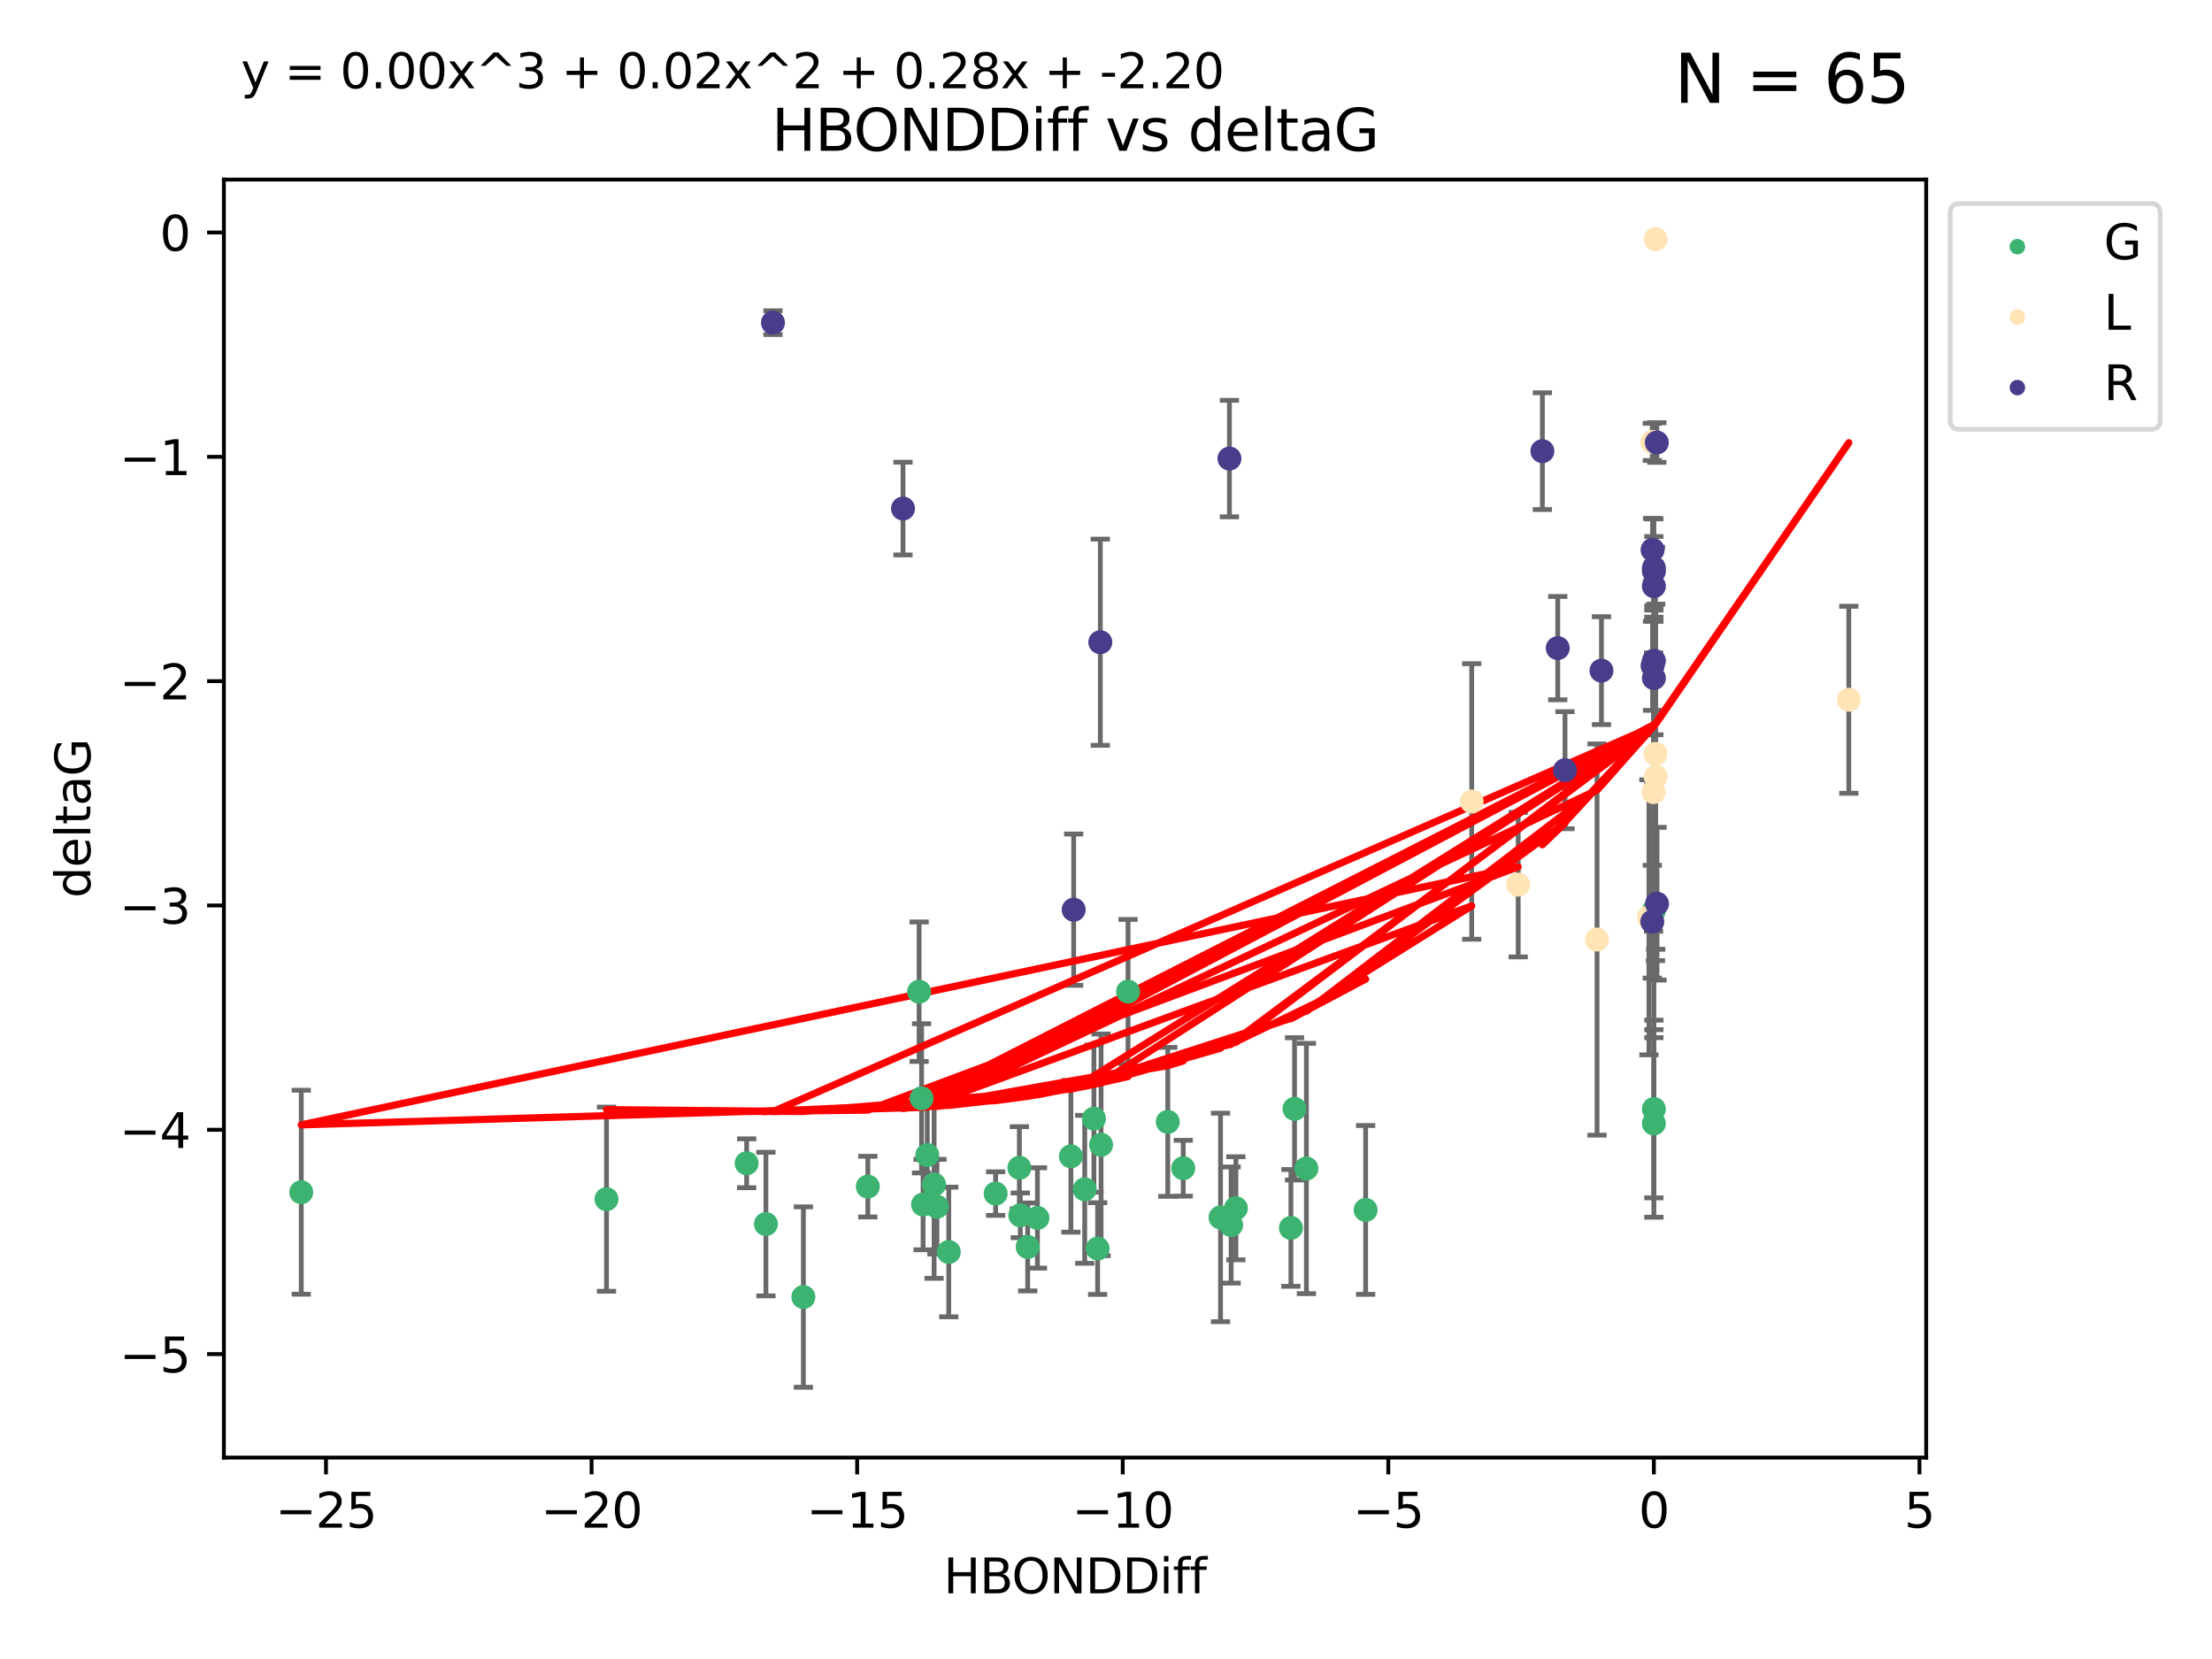 <?xml version="1.0" encoding="utf-8" standalone="no"?>
<!DOCTYPE svg PUBLIC "-//W3C//DTD SVG 1.1//EN"
  "http://www.w3.org/Graphics/SVG/1.1/DTD/svg11.dtd">
<svg xmlns:xlink="http://www.w3.org/1999/xlink" width="460.8pt" height="345.6pt" viewBox="0 0 460.8 345.6" xmlns="http://www.w3.org/2000/svg" version="1.1">
 <defs>
  <style type="text/css">*{stroke-linejoin: round; stroke-linecap: butt}</style>
 </defs>
 <g id="figure_1">
  <g id="patch_1">
   <path d="M 0 345.6 
L 460.8 345.6 
L 460.8 0 
L 0 0 
z
" style="fill: #ffffff"/>
  </g>
  <g id="axes_1">
   <g id="patch_2">
    <path d="M 46.64 303.64 
L 401.26 303.64 
L 401.26 37.411 
L 46.64 37.411 
z
" style="fill: #ffffff"/>
   </g>
   <g id="PathCollection_1">
    <defs>
     <path id="m8a657cfe0c" d="M 0 1.118 
C 0.297 1.118 0.581 1 0.791 0.791 
C 1 0.581 1.118 0.297 1.118 0 
C 1.118 -0.297 1 -0.581 0.791 -0.791 
C 0.581 -1 0.297 -1.118 0 -1.118 
C -0.297 -1.118 -0.581 -1 -0.791 -0.791 
C -1 -0.581 -1.118 -0.297 -1.118 0 
C -1.118 0.297 -1 0.581 -0.791 0.791 
C -0.581 1 -0.297 1.118 0 1.118 
z
" style="stroke: #3cb371"/>
    </defs>
    <g clip-path="url(#p5a53d1b31e)">
     <use xlink:href="#m8a657cfe0c" x="159.554" y="254.993" style="fill: #3cb371; stroke: #3cb371"/>
     <use xlink:href="#m8a657cfe0c" x="207.409" y="248.646" style="fill: #3cb371; stroke: #3cb371"/>
     <use xlink:href="#m8a657cfe0c" x="214.088" y="259.76" style="fill: #3cb371; stroke: #3cb371"/>
     <use xlink:href="#m8a657cfe0c" x="229.375" y="238.488" style="fill: #3cb371; stroke: #3cb371"/>
     <use xlink:href="#m8a657cfe0c" x="223.088" y="240.884" style="fill: #3cb371; stroke: #3cb371"/>
     <use xlink:href="#m8a657cfe0c" x="167.361" y="270.195" style="fill: #3cb371; stroke: #3cb371"/>
     <use xlink:href="#m8a657cfe0c" x="126.346" y="249.809" style="fill: #3cb371; stroke: #3cb371"/>
     <use xlink:href="#m8a657cfe0c" x="155.542" y="242.328" style="fill: #3cb371; stroke: #3cb371"/>
     <use xlink:href="#m8a657cfe0c" x="180.786" y="247.194" style="fill: #3cb371; stroke: #3cb371"/>
     <use xlink:href="#m8a657cfe0c" x="62.759" y="248.361" style="fill: #3cb371; stroke: #3cb371"/>
     <use xlink:href="#m8a657cfe0c" x="197.642" y="260.814" style="fill: #3cb371; stroke: #3cb371"/>
     <use xlink:href="#m8a657cfe0c" x="212.546" y="253.171" style="fill: #3cb371; stroke: #3cb371"/>
     <use xlink:href="#m8a657cfe0c" x="256.469" y="255.197" style="fill: #3cb371; stroke: #3cb371"/>
     <use xlink:href="#m8a657cfe0c" x="212.353" y="243.268" style="fill: #3cb371; stroke: #3cb371"/>
     <use xlink:href="#m8a657cfe0c" x="195.182" y="251.383" style="fill: #3cb371; stroke: #3cb371"/>
     <use xlink:href="#m8a657cfe0c" x="225.966" y="247.76" style="fill: #3cb371; stroke: #3cb371"/>
     <use xlink:href="#m8a657cfe0c" x="234.99" y="206.57" style="fill: #3cb371; stroke: #3cb371"/>
     <use xlink:href="#m8a657cfe0c" x="216.119" y="253.716" style="fill: #3cb371; stroke: #3cb371"/>
     <use xlink:href="#m8a657cfe0c" x="254.258" y="253.613" style="fill: #3cb371; stroke: #3cb371"/>
     <use xlink:href="#m8a657cfe0c" x="228.657" y="260.099" style="fill: #3cb371; stroke: #3cb371"/>
     <use xlink:href="#m8a657cfe0c" x="192.295" y="250.93" style="fill: #3cb371; stroke: #3cb371"/>
     <use xlink:href="#m8a657cfe0c" x="246.489" y="243.36" style="fill: #3cb371; stroke: #3cb371"/>
     <use xlink:href="#m8a657cfe0c" x="243.27" y="233.706" style="fill: #3cb371; stroke: #3cb371"/>
     <use xlink:href="#m8a657cfe0c" x="191.465" y="206.588" style="fill: #3cb371; stroke: #3cb371"/>
     <use xlink:href="#m8a657cfe0c" x="194.589" y="246.766" style="fill: #3cb371; stroke: #3cb371"/>
     <use xlink:href="#m8a657cfe0c" x="191.982" y="228.8" style="fill: #3cb371; stroke: #3cb371"/>
     <use xlink:href="#m8a657cfe0c" x="268.92" y="255.793" style="fill: #3cb371; stroke: #3cb371"/>
     <use xlink:href="#m8a657cfe0c" x="284.488" y="252.052" style="fill: #3cb371; stroke: #3cb371"/>
     <use xlink:href="#m8a657cfe0c" x="193.166" y="240.625" style="fill: #3cb371; stroke: #3cb371"/>
     <use xlink:href="#m8a657cfe0c" x="227.887" y="233.038" style="fill: #3cb371; stroke: #3cb371"/>
     <use xlink:href="#m8a657cfe0c" x="269.674" y="230.991" style="fill: #3cb371; stroke: #3cb371"/>
     <use xlink:href="#m8a657cfe0c" x="344.534" y="189.685" style="fill: #3cb371; stroke: #3cb371"/>
     <use xlink:href="#m8a657cfe0c" x="344.534" y="234.033" style="fill: #3cb371; stroke: #3cb371"/>
     <use xlink:href="#m8a657cfe0c" x="257.46" y="251.706" style="fill: #3cb371; stroke: #3cb371"/>
     <use xlink:href="#m8a657cfe0c" x="272.149" y="243.425" style="fill: #3cb371; stroke: #3cb371"/>
     <use xlink:href="#m8a657cfe0c" x="344.534" y="231.026" style="fill: #3cb371; stroke: #3cb371"/>
    </g>
   </g>
   <g id="PathCollection_2">
    <defs>
     <path id="m7bcc11b3ad" d="M 0 1.118 
C 0.297 1.118 0.581 1 0.791 0.791 
C 1 0.581 1.118 0.297 1.118 0 
C 1.118 -0.297 1 -0.581 0.791 -0.791 
C 0.581 -1 0.297 -1.118 0 -1.118 
C -0.297 -1.118 -0.581 -1 -0.791 -0.791 
C -1 -0.581 -1.118 -0.297 -1.118 0 
C -1.118 0.297 -1 0.581 -0.791 0.791 
C -0.581 1 -0.297 1.118 0 1.118 
z
" style="stroke: #ffe4b5"/>
    </defs>
    <g clip-path="url(#p5a53d1b31e)">
     <use xlink:href="#m7bcc11b3ad" x="316.271" y="184.289" style="fill: #ffe4b5; stroke: #ffe4b5"/>
     <use xlink:href="#m7bcc11b3ad" x="344.906" y="49.821" style="fill: #ffe4b5; stroke: #ffe4b5"/>
     <use xlink:href="#m7bcc11b3ad" x="344.864" y="157.057" style="fill: #ffe4b5; stroke: #ffe4b5"/>
     <use xlink:href="#m7bcc11b3ad" x="344.466" y="164.996" style="fill: #ffe4b5; stroke: #ffe4b5"/>
     <use xlink:href="#m7bcc11b3ad" x="306.584" y="166.957" style="fill: #ffe4b5; stroke: #ffe4b5"/>
     <use xlink:href="#m7bcc11b3ad" x="343.5" y="191.091" style="fill: #ffe4b5; stroke: #ffe4b5"/>
     <use xlink:href="#m7bcc11b3ad" x="332.692" y="195.725" style="fill: #ffe4b5; stroke: #ffe4b5"/>
     <use xlink:href="#m7bcc11b3ad" x="344.208" y="92.054" style="fill: #ffe4b5; stroke: #ffe4b5"/>
     <use xlink:href="#m7bcc11b3ad" x="344.917" y="161.804" style="fill: #ffe4b5; stroke: #ffe4b5"/>
     <use xlink:href="#m7bcc11b3ad" x="385.141" y="145.772" style="fill: #ffe4b5; stroke: #ffe4b5"/>
    </g>
   </g>
   <g id="PathCollection_3">
    <defs>
     <path id="m8fc777aba8" d="M 0 1.118 
C 0.297 1.118 0.581 1 0.791 0.791 
C 1 0.581 1.118 0.297 1.118 0 
C 1.118 -0.297 1 -0.581 0.791 -0.791 
C 0.581 -1 0.297 -1.118 0 -1.118 
C -0.297 -1.118 -0.581 -1 -0.791 -0.791 
C -1 -0.581 -1.118 -0.297 -1.118 0 
C -1.118 0.297 -1 0.581 -0.791 0.791 
C -0.581 1 -0.297 1.118 0 1.118 
z
" style="stroke: #483d8b"/>
    </defs>
    <g clip-path="url(#p5a53d1b31e)">
     <use xlink:href="#m8fc777aba8" x="161.023" y="67.213" style="fill: #483d8b; stroke: #483d8b"/>
     <use xlink:href="#m8fc777aba8" x="256.111" y="95.526" style="fill: #483d8b; stroke: #483d8b"/>
     <use xlink:href="#m8fc777aba8" x="344.534" y="141.257" style="fill: #483d8b; stroke: #483d8b"/>
     <use xlink:href="#m8fc777aba8" x="188.111" y="105.938" style="fill: #483d8b; stroke: #483d8b"/>
     <use xlink:href="#m8fc777aba8" x="223.668" y="189.503" style="fill: #483d8b; stroke: #483d8b"/>
     <use xlink:href="#m8fc777aba8" x="344.264" y="114.536" style="fill: #483d8b; stroke: #483d8b"/>
     <use xlink:href="#m8fc777aba8" x="229.215" y="133.785" style="fill: #483d8b; stroke: #483d8b"/>
     <use xlink:href="#m8fc777aba8" x="344.263" y="138.702" style="fill: #483d8b; stroke: #483d8b"/>
     <use xlink:href="#m8fc777aba8" x="344.534" y="118.341" style="fill: #483d8b; stroke: #483d8b"/>
     <use xlink:href="#m8fc777aba8" x="324.507" y="135.014" style="fill: #483d8b; stroke: #483d8b"/>
     <use xlink:href="#m8fc777aba8" x="345.185" y="188.259" style="fill: #483d8b; stroke: #483d8b"/>
     <use xlink:href="#m8fc777aba8" x="344.534" y="122.118" style="fill: #483d8b; stroke: #483d8b"/>
     <use xlink:href="#m8fc777aba8" x="344.534" y="118.998" style="fill: #483d8b; stroke: #483d8b"/>
     <use xlink:href="#m8fc777aba8" x="333.613" y="139.706" style="fill: #483d8b; stroke: #483d8b"/>
     <use xlink:href="#m8fc777aba8" x="326.018" y="160.444" style="fill: #483d8b; stroke: #483d8b"/>
     <use xlink:href="#m8fc777aba8" x="321.308" y="93.983" style="fill: #483d8b; stroke: #483d8b"/>
     <use xlink:href="#m8fc777aba8" x="345.15" y="92.189" style="fill: #483d8b; stroke: #483d8b"/>
     <use xlink:href="#m8fc777aba8" x="344.534" y="137.643" style="fill: #483d8b; stroke: #483d8b"/>
     <use xlink:href="#m8fc777aba8" x="344.208" y="192.006" style="fill: #483d8b; stroke: #483d8b"/>
    </g>
   </g>
   <g id="matplotlib.axis_1">
    <g id="xtick_1">
     <g id="line2d_1">
      <defs>
       <path id="m46d41923f2" d="M 0 0 
L 0 3.5 
" style="stroke: #000000; stroke-width: 0.8"/>
      </defs>
      <g>
       <use xlink:href="#m46d41923f2" x="67.909" y="303.64" style="stroke: #000000; stroke-width: 0.8"/>
      </g>
     </g>
     <g id="text_1">
      <!-- −25 -->
      <g transform="translate(57.356 318.238)scale(0.1 -0.1)">
       <defs>
        <path id="DejaVuSans-2212" d="M 678 2272 
L 4684 2272 
L 4684 1741 
L 678 1741 
L 678 2272 
z
" transform="scale(0.016)"/>
        <path id="DejaVuSans-32" d="M 1228 531 
L 3431 531 
L 3431 0 
L 469 0 
L 469 531 
Q 828 903 1448 1529 
Q 2069 2156 2228 2338 
Q 2531 2678 2651 2914 
Q 2772 3150 2772 3378 
Q 2772 3750 2511 3984 
Q 2250 4219 1831 4219 
Q 1534 4219 1204 4116 
Q 875 4013 500 3803 
L 500 4441 
Q 881 4594 1212 4672 
Q 1544 4750 1819 4750 
Q 2544 4750 2975 4387 
Q 3406 4025 3406 3419 
Q 3406 3131 3298 2873 
Q 3191 2616 2906 2266 
Q 2828 2175 2409 1742 
Q 1991 1309 1228 531 
z
" transform="scale(0.016)"/>
        <path id="DejaVuSans-35" d="M 691 4666 
L 3169 4666 
L 3169 4134 
L 1269 4134 
L 1269 2991 
Q 1406 3038 1543 3061 
Q 1681 3084 1819 3084 
Q 2600 3084 3056 2656 
Q 3513 2228 3513 1497 
Q 3513 744 3044 326 
Q 2575 -91 1722 -91 
Q 1428 -91 1123 -41 
Q 819 9 494 109 
L 494 744 
Q 775 591 1075 516 
Q 1375 441 1709 441 
Q 2250 441 2565 725 
Q 2881 1009 2881 1497 
Q 2881 1984 2565 2268 
Q 2250 2553 1709 2553 
Q 1456 2553 1204 2497 
Q 953 2441 691 2322 
L 691 4666 
z
" transform="scale(0.016)"/>
       </defs>
       <use xlink:href="#DejaVuSans-2212"/>
       <use xlink:href="#DejaVuSans-32" x="83.789"/>
       <use xlink:href="#DejaVuSans-35" x="147.412"/>
      </g>
     </g>
    </g>
    <g id="xtick_2">
     <g id="line2d_2">
      <g>
       <use xlink:href="#m46d41923f2" x="123.234" y="303.64" style="stroke: #000000; stroke-width: 0.8"/>
      </g>
     </g>
     <g id="text_2">
      <!-- −20 -->
      <g transform="translate(112.682 318.238)scale(0.1 -0.1)">
       <defs>
        <path id="DejaVuSans-30" d="M 2034 4250 
Q 1547 4250 1301 3770 
Q 1056 3291 1056 2328 
Q 1056 1369 1301 889 
Q 1547 409 2034 409 
Q 2525 409 2770 889 
Q 3016 1369 3016 2328 
Q 3016 3291 2770 3770 
Q 2525 4250 2034 4250 
z
M 2034 4750 
Q 2819 4750 3233 4129 
Q 3647 3509 3647 2328 
Q 3647 1150 3233 529 
Q 2819 -91 2034 -91 
Q 1250 -91 836 529 
Q 422 1150 422 2328 
Q 422 3509 836 4129 
Q 1250 4750 2034 4750 
z
" transform="scale(0.016)"/>
       </defs>
       <use xlink:href="#DejaVuSans-2212"/>
       <use xlink:href="#DejaVuSans-32" x="83.789"/>
       <use xlink:href="#DejaVuSans-30" x="147.412"/>
      </g>
     </g>
    </g>
    <g id="xtick_3">
     <g id="line2d_3">
      <g>
       <use xlink:href="#m46d41923f2" x="178.559" y="303.64" style="stroke: #000000; stroke-width: 0.8"/>
      </g>
     </g>
     <g id="text_3">
      <!-- −15 -->
      <g transform="translate(168.007 318.238)scale(0.1 -0.1)">
       <defs>
        <path id="DejaVuSans-31" d="M 794 531 
L 1825 531 
L 1825 4091 
L 703 3866 
L 703 4441 
L 1819 4666 
L 2450 4666 
L 2450 531 
L 3481 531 
L 3481 0 
L 794 0 
L 794 531 
z
" transform="scale(0.016)"/>
       </defs>
       <use xlink:href="#DejaVuSans-2212"/>
       <use xlink:href="#DejaVuSans-31" x="83.789"/>
       <use xlink:href="#DejaVuSans-35" x="147.412"/>
      </g>
     </g>
    </g>
    <g id="xtick_4">
     <g id="line2d_4">
      <g>
       <use xlink:href="#m46d41923f2" x="233.884" y="303.64" style="stroke: #000000; stroke-width: 0.8"/>
      </g>
     </g>
     <g id="text_4">
      <!-- −10 -->
      <g transform="translate(223.332 318.238)scale(0.1 -0.1)">
       <use xlink:href="#DejaVuSans-2212"/>
       <use xlink:href="#DejaVuSans-31" x="83.789"/>
       <use xlink:href="#DejaVuSans-30" x="147.412"/>
      </g>
     </g>
    </g>
    <g id="xtick_5">
     <g id="line2d_5">
      <g>
       <use xlink:href="#m46d41923f2" x="289.209" y="303.64" style="stroke: #000000; stroke-width: 0.8"/>
      </g>
     </g>
     <g id="text_5">
      <!-- −5 -->
      <g transform="translate(281.838 318.238)scale(0.1 -0.1)">
       <use xlink:href="#DejaVuSans-2212"/>
       <use xlink:href="#DejaVuSans-35" x="83.789"/>
      </g>
     </g>
    </g>
    <g id="xtick_6">
     <g id="line2d_6">
      <g>
       <use xlink:href="#m46d41923f2" x="344.534" y="303.64" style="stroke: #000000; stroke-width: 0.8"/>
      </g>
     </g>
     <g id="text_6">
      <!-- 0 -->
      <g transform="translate(341.353 318.238)scale(0.1 -0.1)">
       <use xlink:href="#DejaVuSans-30"/>
      </g>
     </g>
    </g>
    <g id="xtick_7">
     <g id="line2d_7">
      <g>
       <use xlink:href="#m46d41923f2" x="399.86" y="303.64" style="stroke: #000000; stroke-width: 0.8"/>
      </g>
     </g>
     <g id="text_7">
      <!-- 5 -->
      <g transform="translate(396.678 318.238)scale(0.1 -0.1)">
       <use xlink:href="#DejaVuSans-35"/>
      </g>
     </g>
    </g>
    <g id="text_8">
     <!-- HBONDDiff -->
     <g transform="translate(196.561 331.917)scale(0.1 -0.1)">
      <defs>
       <path id="DejaVuSans-48" d="M 628 4666 
L 1259 4666 
L 1259 2753 
L 3553 2753 
L 3553 4666 
L 4184 4666 
L 4184 0 
L 3553 0 
L 3553 2222 
L 1259 2222 
L 1259 0 
L 628 0 
L 628 4666 
z
" transform="scale(0.016)"/>
       <path id="DejaVuSans-42" d="M 1259 2228 
L 1259 519 
L 2272 519 
Q 2781 519 3026 730 
Q 3272 941 3272 1375 
Q 3272 1813 3026 2020 
Q 2781 2228 2272 2228 
L 1259 2228 
z
M 1259 4147 
L 1259 2741 
L 2194 2741 
Q 2656 2741 2882 2914 
Q 3109 3088 3109 3444 
Q 3109 3797 2882 3972 
Q 2656 4147 2194 4147 
L 1259 4147 
z
M 628 4666 
L 2241 4666 
Q 2963 4666 3353 4366 
Q 3744 4066 3744 3513 
Q 3744 3084 3544 2831 
Q 3344 2578 2956 2516 
Q 3422 2416 3680 2098 
Q 3938 1781 3938 1306 
Q 3938 681 3513 340 
Q 3088 0 2303 0 
L 628 0 
L 628 4666 
z
" transform="scale(0.016)"/>
       <path id="DejaVuSans-4f" d="M 2522 4238 
Q 1834 4238 1429 3725 
Q 1025 3213 1025 2328 
Q 1025 1447 1429 934 
Q 1834 422 2522 422 
Q 3209 422 3611 934 
Q 4013 1447 4013 2328 
Q 4013 3213 3611 3725 
Q 3209 4238 2522 4238 
z
M 2522 4750 
Q 3503 4750 4090 4092 
Q 4678 3434 4678 2328 
Q 4678 1225 4090 567 
Q 3503 -91 2522 -91 
Q 1538 -91 948 565 
Q 359 1222 359 2328 
Q 359 3434 948 4092 
Q 1538 4750 2522 4750 
z
" transform="scale(0.016)"/>
       <path id="DejaVuSans-4e" d="M 628 4666 
L 1478 4666 
L 3547 763 
L 3547 4666 
L 4159 4666 
L 4159 0 
L 3309 0 
L 1241 3903 
L 1241 0 
L 628 0 
L 628 4666 
z
" transform="scale(0.016)"/>
       <path id="DejaVuSans-44" d="M 1259 4147 
L 1259 519 
L 2022 519 
Q 2988 519 3436 956 
Q 3884 1394 3884 2338 
Q 3884 3275 3436 3711 
Q 2988 4147 2022 4147 
L 1259 4147 
z
M 628 4666 
L 1925 4666 
Q 3281 4666 3915 4102 
Q 4550 3538 4550 2338 
Q 4550 1131 3912 565 
Q 3275 0 1925 0 
L 628 0 
L 628 4666 
z
" transform="scale(0.016)"/>
       <path id="DejaVuSans-69" d="M 603 3500 
L 1178 3500 
L 1178 0 
L 603 0 
L 603 3500 
z
M 603 4863 
L 1178 4863 
L 1178 4134 
L 603 4134 
L 603 4863 
z
" transform="scale(0.016)"/>
       <path id="DejaVuSans-66" d="M 2375 4863 
L 2375 4384 
L 1825 4384 
Q 1516 4384 1395 4259 
Q 1275 4134 1275 3809 
L 1275 3500 
L 2222 3500 
L 2222 3053 
L 1275 3053 
L 1275 0 
L 697 0 
L 697 3053 
L 147 3053 
L 147 3500 
L 697 3500 
L 697 3744 
Q 697 4328 969 4595 
Q 1241 4863 1831 4863 
L 2375 4863 
z
" transform="scale(0.016)"/>
      </defs>
      <use xlink:href="#DejaVuSans-48"/>
      <use xlink:href="#DejaVuSans-42" x="75.195"/>
      <use xlink:href="#DejaVuSans-4f" x="142.049"/>
      <use xlink:href="#DejaVuSans-4e" x="220.76"/>
      <use xlink:href="#DejaVuSans-44" x="295.564"/>
      <use xlink:href="#DejaVuSans-44" x="372.566"/>
      <use xlink:href="#DejaVuSans-69" x="449.568"/>
      <use xlink:href="#DejaVuSans-66" x="477.352"/>
      <use xlink:href="#DejaVuSans-66" x="512.557"/>
     </g>
    </g>
   </g>
   <g id="matplotlib.axis_2">
    <g id="ytick_1">
     <g id="line2d_8">
      <defs>
       <path id="mf16e221d2d" d="M 0 0 
L -3.5 0 
" style="stroke: #000000; stroke-width: 0.8"/>
      </defs>
      <g>
       <use xlink:href="#mf16e221d2d" x="46.64" y="282.083" style="stroke: #000000; stroke-width: 0.8"/>
      </g>
     </g>
     <g id="text_9">
      <!-- −5 -->
      <g transform="translate(24.898 285.882)scale(0.1 -0.1)">
       <use xlink:href="#DejaVuSans-2212"/>
       <use xlink:href="#DejaVuSans-35" x="83.789"/>
      </g>
     </g>
    </g>
    <g id="ytick_2">
     <g id="line2d_9">
      <g>
       <use xlink:href="#mf16e221d2d" x="46.64" y="235.353" style="stroke: #000000; stroke-width: 0.8"/>
      </g>
     </g>
     <g id="text_10">
      <!-- −4 -->
      <g transform="translate(24.898 239.153)scale(0.1 -0.1)">
       <defs>
        <path id="DejaVuSans-34" d="M 2419 4116 
L 825 1625 
L 2419 1625 
L 2419 4116 
z
M 2253 4666 
L 3047 4666 
L 3047 1625 
L 3713 1625 
L 3713 1100 
L 3047 1100 
L 3047 0 
L 2419 0 
L 2419 1100 
L 313 1100 
L 313 1709 
L 2253 4666 
z
" transform="scale(0.016)"/>
       </defs>
       <use xlink:href="#DejaVuSans-2212"/>
       <use xlink:href="#DejaVuSans-34" x="83.789"/>
      </g>
     </g>
    </g>
    <g id="ytick_3">
     <g id="line2d_10">
      <g>
       <use xlink:href="#mf16e221d2d" x="46.64" y="188.624" style="stroke: #000000; stroke-width: 0.8"/>
      </g>
     </g>
     <g id="text_11">
      <!-- −3 -->
      <g transform="translate(24.898 192.423)scale(0.1 -0.1)">
       <defs>
        <path id="DejaVuSans-33" d="M 2597 2516 
Q 3050 2419 3304 2112 
Q 3559 1806 3559 1356 
Q 3559 666 3084 287 
Q 2609 -91 1734 -91 
Q 1441 -91 1130 -33 
Q 819 25 488 141 
L 488 750 
Q 750 597 1062 519 
Q 1375 441 1716 441 
Q 2309 441 2620 675 
Q 2931 909 2931 1356 
Q 2931 1769 2642 2001 
Q 2353 2234 1838 2234 
L 1294 2234 
L 1294 2753 
L 1863 2753 
Q 2328 2753 2575 2939 
Q 2822 3125 2822 3475 
Q 2822 3834 2567 4026 
Q 2313 4219 1838 4219 
Q 1578 4219 1281 4162 
Q 984 4106 628 3988 
L 628 4550 
Q 988 4650 1302 4700 
Q 1616 4750 1894 4750 
Q 2613 4750 3031 4423 
Q 3450 4097 3450 3541 
Q 3450 3153 3228 2886 
Q 3006 2619 2597 2516 
z
" transform="scale(0.016)"/>
       </defs>
       <use xlink:href="#DejaVuSans-2212"/>
       <use xlink:href="#DejaVuSans-33" x="83.789"/>
      </g>
     </g>
    </g>
    <g id="ytick_4">
     <g id="line2d_11">
      <g>
       <use xlink:href="#mf16e221d2d" x="46.64" y="141.894" style="stroke: #000000; stroke-width: 0.8"/>
      </g>
     </g>
     <g id="text_12">
      <!-- −2 -->
      <g transform="translate(24.898 145.693)scale(0.1 -0.1)">
       <use xlink:href="#DejaVuSans-2212"/>
       <use xlink:href="#DejaVuSans-32" x="83.789"/>
      </g>
     </g>
    </g>
    <g id="ytick_5">
     <g id="line2d_12">
      <g>
       <use xlink:href="#mf16e221d2d" x="46.64" y="95.164" style="stroke: #000000; stroke-width: 0.8"/>
      </g>
     </g>
     <g id="text_13">
      <!-- −1 -->
      <g transform="translate(24.898 98.964)scale(0.1 -0.1)">
       <use xlink:href="#DejaVuSans-2212"/>
       <use xlink:href="#DejaVuSans-31" x="83.789"/>
      </g>
     </g>
    </g>
    <g id="ytick_6">
     <g id="line2d_13">
      <g>
       <use xlink:href="#mf16e221d2d" x="46.64" y="48.435" style="stroke: #000000; stroke-width: 0.8"/>
      </g>
     </g>
     <g id="text_14">
      <!-- 0 -->
      <g transform="translate(33.278 52.234)scale(0.1 -0.1)">
       <use xlink:href="#DejaVuSans-30"/>
      </g>
     </g>
    </g>
    <g id="text_15">
     <!-- deltaG -->
     <g transform="translate(18.818 187.064)rotate(-90)scale(0.1 -0.1)">
      <defs>
       <path id="DejaVuSans-64" d="M 2906 2969 
L 2906 4863 
L 3481 4863 
L 3481 0 
L 2906 0 
L 2906 525 
Q 2725 213 2448 61 
Q 2172 -91 1784 -91 
Q 1150 -91 751 415 
Q 353 922 353 1747 
Q 353 2572 751 3078 
Q 1150 3584 1784 3584 
Q 2172 3584 2448 3432 
Q 2725 3281 2906 2969 
z
M 947 1747 
Q 947 1113 1208 752 
Q 1469 391 1925 391 
Q 2381 391 2643 752 
Q 2906 1113 2906 1747 
Q 2906 2381 2643 2742 
Q 2381 3103 1925 3103 
Q 1469 3103 1208 2742 
Q 947 2381 947 1747 
z
" transform="scale(0.016)"/>
       <path id="DejaVuSans-65" d="M 3597 1894 
L 3597 1613 
L 953 1613 
Q 991 1019 1311 708 
Q 1631 397 2203 397 
Q 2534 397 2845 478 
Q 3156 559 3463 722 
L 3463 178 
Q 3153 47 2828 -22 
Q 2503 -91 2169 -91 
Q 1331 -91 842 396 
Q 353 884 353 1716 
Q 353 2575 817 3079 
Q 1281 3584 2069 3584 
Q 2775 3584 3186 3129 
Q 3597 2675 3597 1894 
z
M 3022 2063 
Q 3016 2534 2758 2815 
Q 2500 3097 2075 3097 
Q 1594 3097 1305 2825 
Q 1016 2553 972 2059 
L 3022 2063 
z
" transform="scale(0.016)"/>
       <path id="DejaVuSans-6c" d="M 603 4863 
L 1178 4863 
L 1178 0 
L 603 0 
L 603 4863 
z
" transform="scale(0.016)"/>
       <path id="DejaVuSans-74" d="M 1172 4494 
L 1172 3500 
L 2356 3500 
L 2356 3053 
L 1172 3053 
L 1172 1153 
Q 1172 725 1289 603 
Q 1406 481 1766 481 
L 2356 481 
L 2356 0 
L 1766 0 
Q 1100 0 847 248 
Q 594 497 594 1153 
L 594 3053 
L 172 3053 
L 172 3500 
L 594 3500 
L 594 4494 
L 1172 4494 
z
" transform="scale(0.016)"/>
       <path id="DejaVuSans-61" d="M 2194 1759 
Q 1497 1759 1228 1600 
Q 959 1441 959 1056 
Q 959 750 1161 570 
Q 1363 391 1709 391 
Q 2188 391 2477 730 
Q 2766 1069 2766 1631 
L 2766 1759 
L 2194 1759 
z
M 3341 1997 
L 3341 0 
L 2766 0 
L 2766 531 
Q 2569 213 2275 61 
Q 1981 -91 1556 -91 
Q 1019 -91 701 211 
Q 384 513 384 1019 
Q 384 1609 779 1909 
Q 1175 2209 1959 2209 
L 2766 2209 
L 2766 2266 
Q 2766 2663 2505 2880 
Q 2244 3097 1772 3097 
Q 1472 3097 1187 3025 
Q 903 2953 641 2809 
L 641 3341 
Q 956 3463 1253 3523 
Q 1550 3584 1831 3584 
Q 2591 3584 2966 3190 
Q 3341 2797 3341 1997 
z
" transform="scale(0.016)"/>
       <path id="DejaVuSans-47" d="M 3809 666 
L 3809 1919 
L 2778 1919 
L 2778 2438 
L 4434 2438 
L 4434 434 
Q 4069 175 3628 42 
Q 3188 -91 2688 -91 
Q 1594 -91 976 548 
Q 359 1188 359 2328 
Q 359 3472 976 4111 
Q 1594 4750 2688 4750 
Q 3144 4750 3555 4637 
Q 3966 4525 4313 4306 
L 4313 3634 
Q 3963 3931 3569 4081 
Q 3175 4231 2741 4231 
Q 1884 4231 1454 3753 
Q 1025 3275 1025 2328 
Q 1025 1384 1454 906 
Q 1884 428 2741 428 
Q 3075 428 3337 486 
Q 3600 544 3809 666 
z
" transform="scale(0.016)"/>
      </defs>
      <use xlink:href="#DejaVuSans-64"/>
      <use xlink:href="#DejaVuSans-65" x="63.477"/>
      <use xlink:href="#DejaVuSans-6c" x="125"/>
      <use xlink:href="#DejaVuSans-74" x="152.783"/>
      <use xlink:href="#DejaVuSans-61" x="191.992"/>
      <use xlink:href="#DejaVuSans-47" x="253.271"/>
     </g>
    </g>
   </g>
   <g id="LineCollection_1">
    <path d="M 159.554 269.948 
L 159.554 240.038 
" clip-path="url(#p5a53d1b31e)" style="fill: none; stroke: #696969"/>
    <path d="M 207.409 253.182 
L 207.409 244.111 
" clip-path="url(#p5a53d1b31e)" style="fill: none; stroke: #696969"/>
    <path d="M 214.088 268.921 
L 214.088 250.598 
" clip-path="url(#p5a53d1b31e)" style="fill: none; stroke: #696969"/>
    <path d="M 229.375 261.581 
L 229.375 215.396 
" clip-path="url(#p5a53d1b31e)" style="fill: none; stroke: #696969"/>
    <path d="M 223.088 256.677 
L 223.088 225.091 
" clip-path="url(#p5a53d1b31e)" style="fill: none; stroke: #696969"/>
    <path d="M 167.361 288.988 
L 167.361 251.403 
" clip-path="url(#p5a53d1b31e)" style="fill: none; stroke: #696969"/>
    <path d="M 126.346 268.991 
L 126.346 230.627 
" clip-path="url(#p5a53d1b31e)" style="fill: none; stroke: #696969"/>
    <path d="M 155.542 247.419 
L 155.542 237.237 
" clip-path="url(#p5a53d1b31e)" style="fill: none; stroke: #696969"/>
    <path d="M 180.786 253.514 
L 180.786 240.874 
" clip-path="url(#p5a53d1b31e)" style="fill: none; stroke: #696969"/>
    <path d="M 62.759 269.608 
L 62.759 227.114 
" clip-path="url(#p5a53d1b31e)" style="fill: none; stroke: #696969"/>
    <path d="M 197.642 274.319 
L 197.642 247.308 
" clip-path="url(#p5a53d1b31e)" style="fill: none; stroke: #696969"/>
    <path d="M 212.546 257.827 
L 212.546 248.515 
" clip-path="url(#p5a53d1b31e)" style="fill: none; stroke: #696969"/>
    <path d="M 256.469 267.297 
L 256.469 243.098 
" clip-path="url(#p5a53d1b31e)" style="fill: none; stroke: #696969"/>
    <path d="M 212.353 251.829 
L 212.353 234.708 
" clip-path="url(#p5a53d1b31e)" style="fill: none; stroke: #696969"/>
    <path d="M 195.182 261.251 
L 195.182 241.514 
" clip-path="url(#p5a53d1b31e)" style="fill: none; stroke: #696969"/>
    <path d="M 225.966 263.169 
L 225.966 232.35 
" clip-path="url(#p5a53d1b31e)" style="fill: none; stroke: #696969"/>
    <path d="M 234.99 221.601 
L 234.99 191.539 
" clip-path="url(#p5a53d1b31e)" style="fill: none; stroke: #696969"/>
    <path d="M 216.119 264.167 
L 216.119 243.265 
" clip-path="url(#p5a53d1b31e)" style="fill: none; stroke: #696969"/>
    <path d="M 254.258 275.329 
L 254.258 231.897 
" clip-path="url(#p5a53d1b31e)" style="fill: none; stroke: #696969"/>
    <path d="M 228.657 269.657 
L 228.657 250.54 
" clip-path="url(#p5a53d1b31e)" style="fill: none; stroke: #696969"/>
    <path d="M 192.295 260.353 
L 192.295 241.507 
" clip-path="url(#p5a53d1b31e)" style="fill: none; stroke: #696969"/>
    <path d="M 246.489 249.178 
L 246.489 237.542 
" clip-path="url(#p5a53d1b31e)" style="fill: none; stroke: #696969"/>
    <path d="M 243.27 249.223 
L 243.27 218.19 
" clip-path="url(#p5a53d1b31e)" style="fill: none; stroke: #696969"/>
    <path d="M 191.465 221.115 
L 191.465 192.062 
" clip-path="url(#p5a53d1b31e)" style="fill: none; stroke: #696969"/>
    <path d="M 194.589 266.3 
L 194.589 227.232 
" clip-path="url(#p5a53d1b31e)" style="fill: none; stroke: #696969"/>
    <path d="M 191.982 244.337 
L 191.982 213.263 
" clip-path="url(#p5a53d1b31e)" style="fill: none; stroke: #696969"/>
    <path d="M 268.92 267.958 
L 268.92 243.629 
" clip-path="url(#p5a53d1b31e)" style="fill: none; stroke: #696969"/>
    <path d="M 284.488 269.635 
L 284.488 234.469 
" clip-path="url(#p5a53d1b31e)" style="fill: none; stroke: #696969"/>
    <path d="M 193.166 252.26 
L 193.166 228.99 
" clip-path="url(#p5a53d1b31e)" style="fill: none; stroke: #696969"/>
    <path d="M 227.887 248.369 
L 227.887 217.708 
" clip-path="url(#p5a53d1b31e)" style="fill: none; stroke: #696969"/>
    <path d="M 269.674 245.809 
L 269.674 216.172 
" clip-path="url(#p5a53d1b31e)" style="fill: none; stroke: #696969"/>
    <path d="M 344.534 216.163 
L 344.534 163.207 
" clip-path="url(#p5a53d1b31e)" style="fill: none; stroke: #696969"/>
    <path d="M 344.534 253.567 
L 344.534 214.499 
" clip-path="url(#p5a53d1b31e)" style="fill: none; stroke: #696969"/>
    <path d="M 257.46 262.442 
L 257.46 240.969 
" clip-path="url(#p5a53d1b31e)" style="fill: none; stroke: #696969"/>
    <path d="M 272.149 269.493 
L 272.149 217.357 
" clip-path="url(#p5a53d1b31e)" style="fill: none; stroke: #696969"/>
    <path d="M 344.534 249.531 
L 344.534 212.521 
" clip-path="url(#p5a53d1b31e)" style="fill: none; stroke: #696969"/>
   </g>
   <g id="line2d_14">
    <defs>
     <path id="mc7c123cca1" d="M 2 0 
L -2 -0 
" style="stroke: #696969"/>
    </defs>
    <g clip-path="url(#p5a53d1b31e)">
     <use xlink:href="#mc7c123cca1" x="159.554" y="269.948" style="fill: #696969; stroke: #696969"/>
     <use xlink:href="#mc7c123cca1" x="207.409" y="253.182" style="fill: #696969; stroke: #696969"/>
     <use xlink:href="#mc7c123cca1" x="214.088" y="268.921" style="fill: #696969; stroke: #696969"/>
     <use xlink:href="#mc7c123cca1" x="229.375" y="261.581" style="fill: #696969; stroke: #696969"/>
     <use xlink:href="#mc7c123cca1" x="223.088" y="256.677" style="fill: #696969; stroke: #696969"/>
     <use xlink:href="#mc7c123cca1" x="167.361" y="288.988" style="fill: #696969; stroke: #696969"/>
     <use xlink:href="#mc7c123cca1" x="126.346" y="268.991" style="fill: #696969; stroke: #696969"/>
     <use xlink:href="#mc7c123cca1" x="155.542" y="247.419" style="fill: #696969; stroke: #696969"/>
     <use xlink:href="#mc7c123cca1" x="180.786" y="253.514" style="fill: #696969; stroke: #696969"/>
     <use xlink:href="#mc7c123cca1" x="62.759" y="269.608" style="fill: #696969; stroke: #696969"/>
     <use xlink:href="#mc7c123cca1" x="197.642" y="274.319" style="fill: #696969; stroke: #696969"/>
     <use xlink:href="#mc7c123cca1" x="212.546" y="257.827" style="fill: #696969; stroke: #696969"/>
     <use xlink:href="#mc7c123cca1" x="256.469" y="267.297" style="fill: #696969; stroke: #696969"/>
     <use xlink:href="#mc7c123cca1" x="212.353" y="251.829" style="fill: #696969; stroke: #696969"/>
     <use xlink:href="#mc7c123cca1" x="195.182" y="261.251" style="fill: #696969; stroke: #696969"/>
     <use xlink:href="#mc7c123cca1" x="225.966" y="263.169" style="fill: #696969; stroke: #696969"/>
     <use xlink:href="#mc7c123cca1" x="234.99" y="221.601" style="fill: #696969; stroke: #696969"/>
     <use xlink:href="#mc7c123cca1" x="216.119" y="264.167" style="fill: #696969; stroke: #696969"/>
     <use xlink:href="#mc7c123cca1" x="254.258" y="275.329" style="fill: #696969; stroke: #696969"/>
     <use xlink:href="#mc7c123cca1" x="228.657" y="269.657" style="fill: #696969; stroke: #696969"/>
     <use xlink:href="#mc7c123cca1" x="192.295" y="260.353" style="fill: #696969; stroke: #696969"/>
     <use xlink:href="#mc7c123cca1" x="246.489" y="249.178" style="fill: #696969; stroke: #696969"/>
     <use xlink:href="#mc7c123cca1" x="243.27" y="249.223" style="fill: #696969; stroke: #696969"/>
     <use xlink:href="#mc7c123cca1" x="191.465" y="221.115" style="fill: #696969; stroke: #696969"/>
     <use xlink:href="#mc7c123cca1" x="194.589" y="266.3" style="fill: #696969; stroke: #696969"/>
     <use xlink:href="#mc7c123cca1" x="191.982" y="244.337" style="fill: #696969; stroke: #696969"/>
     <use xlink:href="#mc7c123cca1" x="268.92" y="267.958" style="fill: #696969; stroke: #696969"/>
     <use xlink:href="#mc7c123cca1" x="284.488" y="269.635" style="fill: #696969; stroke: #696969"/>
     <use xlink:href="#mc7c123cca1" x="193.166" y="252.26" style="fill: #696969; stroke: #696969"/>
     <use xlink:href="#mc7c123cca1" x="227.887" y="248.369" style="fill: #696969; stroke: #696969"/>
     <use xlink:href="#mc7c123cca1" x="269.674" y="245.809" style="fill: #696969; stroke: #696969"/>
     <use xlink:href="#mc7c123cca1" x="344.534" y="216.163" style="fill: #696969; stroke: #696969"/>
     <use xlink:href="#mc7c123cca1" x="344.534" y="253.567" style="fill: #696969; stroke: #696969"/>
     <use xlink:href="#mc7c123cca1" x="257.46" y="262.442" style="fill: #696969; stroke: #696969"/>
     <use xlink:href="#mc7c123cca1" x="272.149" y="269.493" style="fill: #696969; stroke: #696969"/>
     <use xlink:href="#mc7c123cca1" x="344.534" y="249.531" style="fill: #696969; stroke: #696969"/>
    </g>
   </g>
   <g id="line2d_15">
    <g clip-path="url(#p5a53d1b31e)">
     <use xlink:href="#mc7c123cca1" x="159.554" y="240.038" style="fill: #696969; stroke: #696969"/>
     <use xlink:href="#mc7c123cca1" x="207.409" y="244.111" style="fill: #696969; stroke: #696969"/>
     <use xlink:href="#mc7c123cca1" x="214.088" y="250.598" style="fill: #696969; stroke: #696969"/>
     <use xlink:href="#mc7c123cca1" x="229.375" y="215.396" style="fill: #696969; stroke: #696969"/>
     <use xlink:href="#mc7c123cca1" x="223.088" y="225.091" style="fill: #696969; stroke: #696969"/>
     <use xlink:href="#mc7c123cca1" x="167.361" y="251.403" style="fill: #696969; stroke: #696969"/>
     <use xlink:href="#mc7c123cca1" x="126.346" y="230.627" style="fill: #696969; stroke: #696969"/>
     <use xlink:href="#mc7c123cca1" x="155.542" y="237.237" style="fill: #696969; stroke: #696969"/>
     <use xlink:href="#mc7c123cca1" x="180.786" y="240.874" style="fill: #696969; stroke: #696969"/>
     <use xlink:href="#mc7c123cca1" x="62.759" y="227.114" style="fill: #696969; stroke: #696969"/>
     <use xlink:href="#mc7c123cca1" x="197.642" y="247.308" style="fill: #696969; stroke: #696969"/>
     <use xlink:href="#mc7c123cca1" x="212.546" y="248.515" style="fill: #696969; stroke: #696969"/>
     <use xlink:href="#mc7c123cca1" x="256.469" y="243.098" style="fill: #696969; stroke: #696969"/>
     <use xlink:href="#mc7c123cca1" x="212.353" y="234.708" style="fill: #696969; stroke: #696969"/>
     <use xlink:href="#mc7c123cca1" x="195.182" y="241.514" style="fill: #696969; stroke: #696969"/>
     <use xlink:href="#mc7c123cca1" x="225.966" y="232.35" style="fill: #696969; stroke: #696969"/>
     <use xlink:href="#mc7c123cca1" x="234.99" y="191.539" style="fill: #696969; stroke: #696969"/>
     <use xlink:href="#mc7c123cca1" x="216.119" y="243.265" style="fill: #696969; stroke: #696969"/>
     <use xlink:href="#mc7c123cca1" x="254.258" y="231.897" style="fill: #696969; stroke: #696969"/>
     <use xlink:href="#mc7c123cca1" x="228.657" y="250.54" style="fill: #696969; stroke: #696969"/>
     <use xlink:href="#mc7c123cca1" x="192.295" y="241.507" style="fill: #696969; stroke: #696969"/>
     <use xlink:href="#mc7c123cca1" x="246.489" y="237.542" style="fill: #696969; stroke: #696969"/>
     <use xlink:href="#mc7c123cca1" x="243.27" y="218.19" style="fill: #696969; stroke: #696969"/>
     <use xlink:href="#mc7c123cca1" x="191.465" y="192.062" style="fill: #696969; stroke: #696969"/>
     <use xlink:href="#mc7c123cca1" x="194.589" y="227.232" style="fill: #696969; stroke: #696969"/>
     <use xlink:href="#mc7c123cca1" x="191.982" y="213.263" style="fill: #696969; stroke: #696969"/>
     <use xlink:href="#mc7c123cca1" x="268.92" y="243.629" style="fill: #696969; stroke: #696969"/>
     <use xlink:href="#mc7c123cca1" x="284.488" y="234.469" style="fill: #696969; stroke: #696969"/>
     <use xlink:href="#mc7c123cca1" x="193.166" y="228.99" style="fill: #696969; stroke: #696969"/>
     <use xlink:href="#mc7c123cca1" x="227.887" y="217.708" style="fill: #696969; stroke: #696969"/>
     <use xlink:href="#mc7c123cca1" x="269.674" y="216.172" style="fill: #696969; stroke: #696969"/>
     <use xlink:href="#mc7c123cca1" x="344.534" y="163.207" style="fill: #696969; stroke: #696969"/>
     <use xlink:href="#mc7c123cca1" x="344.534" y="214.499" style="fill: #696969; stroke: #696969"/>
     <use xlink:href="#mc7c123cca1" x="257.46" y="240.969" style="fill: #696969; stroke: #696969"/>
     <use xlink:href="#mc7c123cca1" x="272.149" y="217.357" style="fill: #696969; stroke: #696969"/>
     <use xlink:href="#mc7c123cca1" x="344.534" y="212.521" style="fill: #696969; stroke: #696969"/>
    </g>
   </g>
   <g id="LineCollection_2">
    <path d="M 316.271 199.341 
L 316.271 169.237 
" clip-path="url(#p5a53d1b31e)" style="fill: none; stroke: #696969"/>
    <path d="M 344.906 50.13 
L 344.906 49.513 
" clip-path="url(#p5a53d1b31e)" style="fill: none; stroke: #696969"/>
    <path d="M 344.864 200.114 
L 344.864 114.001 
" clip-path="url(#p5a53d1b31e)" style="fill: none; stroke: #696969"/>
    <path d="M 344.466 193.989 
L 344.466 136.002 
" clip-path="url(#p5a53d1b31e)" style="fill: none; stroke: #696969"/>
    <path d="M 306.584 195.657 
L 306.584 138.257 
" clip-path="url(#p5a53d1b31e)" style="fill: none; stroke: #696969"/>
    <path d="M 343.5 219.741 
L 343.5 162.44 
" clip-path="url(#p5a53d1b31e)" style="fill: none; stroke: #696969"/>
    <path d="M 332.692 236.479 
L 332.692 154.971 
" clip-path="url(#p5a53d1b31e)" style="fill: none; stroke: #696969"/>
    <path d="M 344.208 95.929 
L 344.208 88.18 
" clip-path="url(#p5a53d1b31e)" style="fill: none; stroke: #696969"/>
    <path d="M 344.917 197.751 
L 344.917 125.857 
" clip-path="url(#p5a53d1b31e)" style="fill: none; stroke: #696969"/>
    <path d="M 385.141 165.247 
L 385.141 126.297 
" clip-path="url(#p5a53d1b31e)" style="fill: none; stroke: #696969"/>
   </g>
   <g id="line2d_16">
    <g clip-path="url(#p5a53d1b31e)">
     <use xlink:href="#mc7c123cca1" x="316.271" y="199.341" style="fill: #696969; stroke: #696969"/>
     <use xlink:href="#mc7c123cca1" x="344.906" y="50.13" style="fill: #696969; stroke: #696969"/>
     <use xlink:href="#mc7c123cca1" x="344.864" y="200.114" style="fill: #696969; stroke: #696969"/>
     <use xlink:href="#mc7c123cca1" x="344.466" y="193.989" style="fill: #696969; stroke: #696969"/>
     <use xlink:href="#mc7c123cca1" x="306.584" y="195.657" style="fill: #696969; stroke: #696969"/>
     <use xlink:href="#mc7c123cca1" x="343.5" y="219.741" style="fill: #696969; stroke: #696969"/>
     <use xlink:href="#mc7c123cca1" x="332.692" y="236.479" style="fill: #696969; stroke: #696969"/>
     <use xlink:href="#mc7c123cca1" x="344.208" y="95.929" style="fill: #696969; stroke: #696969"/>
     <use xlink:href="#mc7c123cca1" x="344.917" y="197.751" style="fill: #696969; stroke: #696969"/>
     <use xlink:href="#mc7c123cca1" x="385.141" y="165.247" style="fill: #696969; stroke: #696969"/>
    </g>
   </g>
   <g id="line2d_17">
    <g clip-path="url(#p5a53d1b31e)">
     <use xlink:href="#mc7c123cca1" x="316.271" y="169.237" style="fill: #696969; stroke: #696969"/>
     <use xlink:href="#mc7c123cca1" x="344.906" y="49.513" style="fill: #696969; stroke: #696969"/>
     <use xlink:href="#mc7c123cca1" x="344.864" y="114.001" style="fill: #696969; stroke: #696969"/>
     <use xlink:href="#mc7c123cca1" x="344.466" y="136.002" style="fill: #696969; stroke: #696969"/>
     <use xlink:href="#mc7c123cca1" x="306.584" y="138.257" style="fill: #696969; stroke: #696969"/>
     <use xlink:href="#mc7c123cca1" x="343.5" y="162.44" style="fill: #696969; stroke: #696969"/>
     <use xlink:href="#mc7c123cca1" x="332.692" y="154.971" style="fill: #696969; stroke: #696969"/>
     <use xlink:href="#mc7c123cca1" x="344.208" y="88.18" style="fill: #696969; stroke: #696969"/>
     <use xlink:href="#mc7c123cca1" x="344.917" y="125.857" style="fill: #696969; stroke: #696969"/>
     <use xlink:href="#mc7c123cca1" x="385.141" y="126.297" style="fill: #696969; stroke: #696969"/>
    </g>
   </g>
   <g id="LineCollection_3">
    <path d="M 161.023 69.687 
L 161.023 64.74 
" clip-path="url(#p5a53d1b31e)" style="fill: none; stroke: #696969"/>
    <path d="M 256.111 107.662 
L 256.111 83.391 
" clip-path="url(#p5a53d1b31e)" style="fill: none; stroke: #696969"/>
    <path d="M 344.534 153.072 
L 344.534 129.442 
" clip-path="url(#p5a53d1b31e)" style="fill: none; stroke: #696969"/>
    <path d="M 188.111 115.595 
L 188.111 96.28 
" clip-path="url(#p5a53d1b31e)" style="fill: none; stroke: #696969"/>
    <path d="M 223.668 205.266 
L 223.668 173.741 
" clip-path="url(#p5a53d1b31e)" style="fill: none; stroke: #696969"/>
    <path d="M 344.264 121.095 
L 344.264 107.977 
" clip-path="url(#p5a53d1b31e)" style="fill: none; stroke: #696969"/>
    <path d="M 229.215 155.265 
L 229.215 112.306 
" clip-path="url(#p5a53d1b31e)" style="fill: none; stroke: #696969"/>
    <path d="M 344.263 147.979 
L 344.263 129.426 
" clip-path="url(#p5a53d1b31e)" style="fill: none; stroke: #696969"/>
    <path d="M 344.534 128.581 
L 344.534 108.1 
" clip-path="url(#p5a53d1b31e)" style="fill: none; stroke: #696969"/>
    <path d="M 324.507 145.772 
L 324.507 124.256 
" clip-path="url(#p5a53d1b31e)" style="fill: none; stroke: #696969"/>
    <path d="M 345.185 204.165 
L 345.185 172.352 
" clip-path="url(#p5a53d1b31e)" style="fill: none; stroke: #696969"/>
    <path d="M 344.534 127.092 
L 344.534 117.144 
" clip-path="url(#p5a53d1b31e)" style="fill: none; stroke: #696969"/>
    <path d="M 344.534 126.231 
L 344.534 111.765 
" clip-path="url(#p5a53d1b31e)" style="fill: none; stroke: #696969"/>
    <path d="M 333.613 150.941 
L 333.613 128.472 
" clip-path="url(#p5a53d1b31e)" style="fill: none; stroke: #696969"/>
    <path d="M 326.018 172.643 
L 326.018 148.246 
" clip-path="url(#p5a53d1b31e)" style="fill: none; stroke: #696969"/>
    <path d="M 321.308 106.15 
L 321.308 81.817 
" clip-path="url(#p5a53d1b31e)" style="fill: none; stroke: #696969"/>
    <path d="M 345.15 96.316 
L 345.15 88.063 
" clip-path="url(#p5a53d1b31e)" style="fill: none; stroke: #696969"/>
    <path d="M 344.534 157.4 
L 344.534 117.887 
" clip-path="url(#p5a53d1b31e)" style="fill: none; stroke: #696969"/>
    <path d="M 344.208 203.758 
L 344.208 180.255 
" clip-path="url(#p5a53d1b31e)" style="fill: none; stroke: #696969"/>
   </g>
   <g id="line2d_18">
    <g clip-path="url(#p5a53d1b31e)">
     <use xlink:href="#mc7c123cca1" x="161.023" y="69.687" style="fill: #696969; stroke: #696969"/>
     <use xlink:href="#mc7c123cca1" x="256.111" y="107.662" style="fill: #696969; stroke: #696969"/>
     <use xlink:href="#mc7c123cca1" x="344.534" y="153.072" style="fill: #696969; stroke: #696969"/>
     <use xlink:href="#mc7c123cca1" x="188.111" y="115.595" style="fill: #696969; stroke: #696969"/>
     <use xlink:href="#mc7c123cca1" x="223.668" y="205.266" style="fill: #696969; stroke: #696969"/>
     <use xlink:href="#mc7c123cca1" x="344.264" y="121.095" style="fill: #696969; stroke: #696969"/>
     <use xlink:href="#mc7c123cca1" x="229.215" y="155.265" style="fill: #696969; stroke: #696969"/>
     <use xlink:href="#mc7c123cca1" x="344.263" y="147.979" style="fill: #696969; stroke: #696969"/>
     <use xlink:href="#mc7c123cca1" x="344.534" y="128.581" style="fill: #696969; stroke: #696969"/>
     <use xlink:href="#mc7c123cca1" x="324.507" y="145.772" style="fill: #696969; stroke: #696969"/>
     <use xlink:href="#mc7c123cca1" x="345.185" y="204.165" style="fill: #696969; stroke: #696969"/>
     <use xlink:href="#mc7c123cca1" x="344.534" y="127.092" style="fill: #696969; stroke: #696969"/>
     <use xlink:href="#mc7c123cca1" x="344.534" y="126.231" style="fill: #696969; stroke: #696969"/>
     <use xlink:href="#mc7c123cca1" x="333.613" y="150.941" style="fill: #696969; stroke: #696969"/>
     <use xlink:href="#mc7c123cca1" x="326.018" y="172.643" style="fill: #696969; stroke: #696969"/>
     <use xlink:href="#mc7c123cca1" x="321.308" y="106.15" style="fill: #696969; stroke: #696969"/>
     <use xlink:href="#mc7c123cca1" x="345.15" y="96.316" style="fill: #696969; stroke: #696969"/>
     <use xlink:href="#mc7c123cca1" x="344.534" y="157.4" style="fill: #696969; stroke: #696969"/>
     <use xlink:href="#mc7c123cca1" x="344.208" y="203.758" style="fill: #696969; stroke: #696969"/>
    </g>
   </g>
   <g id="line2d_19">
    <g clip-path="url(#p5a53d1b31e)">
     <use xlink:href="#mc7c123cca1" x="161.023" y="64.74" style="fill: #696969; stroke: #696969"/>
     <use xlink:href="#mc7c123cca1" x="256.111" y="83.391" style="fill: #696969; stroke: #696969"/>
     <use xlink:href="#mc7c123cca1" x="344.534" y="129.442" style="fill: #696969; stroke: #696969"/>
     <use xlink:href="#mc7c123cca1" x="188.111" y="96.28" style="fill: #696969; stroke: #696969"/>
     <use xlink:href="#mc7c123cca1" x="223.668" y="173.741" style="fill: #696969; stroke: #696969"/>
     <use xlink:href="#mc7c123cca1" x="344.264" y="107.977" style="fill: #696969; stroke: #696969"/>
     <use xlink:href="#mc7c123cca1" x="229.215" y="112.306" style="fill: #696969; stroke: #696969"/>
     <use xlink:href="#mc7c123cca1" x="344.263" y="129.426" style="fill: #696969; stroke: #696969"/>
     <use xlink:href="#mc7c123cca1" x="344.534" y="108.1" style="fill: #696969; stroke: #696969"/>
     <use xlink:href="#mc7c123cca1" x="324.507" y="124.256" style="fill: #696969; stroke: #696969"/>
     <use xlink:href="#mc7c123cca1" x="345.185" y="172.352" style="fill: #696969; stroke: #696969"/>
     <use xlink:href="#mc7c123cca1" x="344.534" y="117.144" style="fill: #696969; stroke: #696969"/>
     <use xlink:href="#mc7c123cca1" x="344.534" y="111.765" style="fill: #696969; stroke: #696969"/>
     <use xlink:href="#mc7c123cca1" x="333.613" y="128.472" style="fill: #696969; stroke: #696969"/>
     <use xlink:href="#mc7c123cca1" x="326.018" y="148.246" style="fill: #696969; stroke: #696969"/>
     <use xlink:href="#mc7c123cca1" x="321.308" y="81.817" style="fill: #696969; stroke: #696969"/>
     <use xlink:href="#mc7c123cca1" x="345.15" y="88.063" style="fill: #696969; stroke: #696969"/>
     <use xlink:href="#mc7c123cca1" x="344.534" y="117.887" style="fill: #696969; stroke: #696969"/>
     <use xlink:href="#mc7c123cca1" x="344.208" y="180.255" style="fill: #696969; stroke: #696969"/>
    </g>
   </g>
   <g id="line2d_20">
    <path d="M 159.554 231.564 
L 207.409 229.28 
L 214.088 228.387 
L 229.375 225.591 
L 223.088 226.877 
L 167.361 231.545 
L 126.346 231.16 
L 155.542 231.544 
L 180.786 231.262 
L 316.271 180.58 
L 62.759 234.33 
L 197.642 230.274 
L 212.546 228.61 
L 256.469 217.526 
L 212.353 228.637 
L 195.182 230.471 
L 225.966 226.313 
L 234.99 224.271 
L 216.119 228.078 
L 254.258 218.354 
L 228.657 225.748 
L 192.295 230.678 
L 246.489 221.012 
L 243.27 222.003 
L 191.465 230.733 
L 344.906 150.77 
L 344.864 150.821 
L 194.589 230.516 
L 344.466 151.299 
L 161.023 231.567 
L 191.982 230.699 
L 306.584 188.711 
L 268.92 212.227 
L 284.488 203.964 
L 256.111 217.662 
L 343.5 152.449 
L 332.692 164.592 
L 193.166 230.618 
L 344.534 151.217 
L 188.111 230.933 
L 227.887 225.914 
L 269.674 211.871 
L 223.668 226.766 
L 344.264 151.539 
L 344.208 151.607 
L 229.215 225.627 
L 344.263 151.541 
L 344.534 151.217 
L 344.534 151.217 
L 324.507 172.919 
L 345.185 150.435 
L 344.534 151.217 
L 344.917 150.757 
L 344.534 151.217 
L 257.46 217.143 
L 344.534 151.217 
L 333.613 163.608 
L 272.149 210.669 
L 326.018 171.436 
L 321.308 175.979 
L 345.15 150.477 
L 385.141 92.225 
L 344.534 151.217 
L 344.208 151.607 
L 344.534 151.217 
" clip-path="url(#p5a53d1b31e)" style="fill: none; stroke: #ff0000; stroke-width: 1.5; stroke-linecap: square"/>
   </g>
   <g id="line2d_21">
    <defs>
     <path id="mf18a8ef9fd" d="M 0 2 
C 0.53 2 1.039 1.789 1.414 1.414 
C 1.789 1.039 2 0.53 2 0 
C 2 -0.53 1.789 -1.039 1.414 -1.414 
C 1.039 -1.789 0.53 -2 0 -2 
C -0.53 -2 -1.039 -1.789 -1.414 -1.414 
C -1.789 -1.039 -2 -0.53 -2 0 
C -2 0.53 -1.789 1.039 -1.414 1.414 
C -1.039 1.789 -0.53 2 0 2 
z
" style="stroke: #3cb371"/>
    </defs>
    <g clip-path="url(#p5a53d1b31e)">
     <use xlink:href="#mf18a8ef9fd" x="159.554" y="254.993" style="fill: #3cb371; stroke: #3cb371"/>
     <use xlink:href="#mf18a8ef9fd" x="207.409" y="248.646" style="fill: #3cb371; stroke: #3cb371"/>
     <use xlink:href="#mf18a8ef9fd" x="214.088" y="259.76" style="fill: #3cb371; stroke: #3cb371"/>
     <use xlink:href="#mf18a8ef9fd" x="229.375" y="238.488" style="fill: #3cb371; stroke: #3cb371"/>
     <use xlink:href="#mf18a8ef9fd" x="223.088" y="240.884" style="fill: #3cb371; stroke: #3cb371"/>
     <use xlink:href="#mf18a8ef9fd" x="167.361" y="270.195" style="fill: #3cb371; stroke: #3cb371"/>
     <use xlink:href="#mf18a8ef9fd" x="126.346" y="249.809" style="fill: #3cb371; stroke: #3cb371"/>
     <use xlink:href="#mf18a8ef9fd" x="155.542" y="242.328" style="fill: #3cb371; stroke: #3cb371"/>
     <use xlink:href="#mf18a8ef9fd" x="180.786" y="247.194" style="fill: #3cb371; stroke: #3cb371"/>
     <use xlink:href="#mf18a8ef9fd" x="62.759" y="248.361" style="fill: #3cb371; stroke: #3cb371"/>
     <use xlink:href="#mf18a8ef9fd" x="197.642" y="260.814" style="fill: #3cb371; stroke: #3cb371"/>
     <use xlink:href="#mf18a8ef9fd" x="212.546" y="253.171" style="fill: #3cb371; stroke: #3cb371"/>
     <use xlink:href="#mf18a8ef9fd" x="256.469" y="255.197" style="fill: #3cb371; stroke: #3cb371"/>
     <use xlink:href="#mf18a8ef9fd" x="212.353" y="243.268" style="fill: #3cb371; stroke: #3cb371"/>
     <use xlink:href="#mf18a8ef9fd" x="195.182" y="251.383" style="fill: #3cb371; stroke: #3cb371"/>
     <use xlink:href="#mf18a8ef9fd" x="225.966" y="247.76" style="fill: #3cb371; stroke: #3cb371"/>
     <use xlink:href="#mf18a8ef9fd" x="234.99" y="206.57" style="fill: #3cb371; stroke: #3cb371"/>
     <use xlink:href="#mf18a8ef9fd" x="216.119" y="253.716" style="fill: #3cb371; stroke: #3cb371"/>
     <use xlink:href="#mf18a8ef9fd" x="254.258" y="253.613" style="fill: #3cb371; stroke: #3cb371"/>
     <use xlink:href="#mf18a8ef9fd" x="228.657" y="260.099" style="fill: #3cb371; stroke: #3cb371"/>
     <use xlink:href="#mf18a8ef9fd" x="192.295" y="250.93" style="fill: #3cb371; stroke: #3cb371"/>
     <use xlink:href="#mf18a8ef9fd" x="246.489" y="243.36" style="fill: #3cb371; stroke: #3cb371"/>
     <use xlink:href="#mf18a8ef9fd" x="243.27" y="233.706" style="fill: #3cb371; stroke: #3cb371"/>
     <use xlink:href="#mf18a8ef9fd" x="191.465" y="206.588" style="fill: #3cb371; stroke: #3cb371"/>
     <use xlink:href="#mf18a8ef9fd" x="194.589" y="246.766" style="fill: #3cb371; stroke: #3cb371"/>
     <use xlink:href="#mf18a8ef9fd" x="191.982" y="228.8" style="fill: #3cb371; stroke: #3cb371"/>
     <use xlink:href="#mf18a8ef9fd" x="268.92" y="255.793" style="fill: #3cb371; stroke: #3cb371"/>
     <use xlink:href="#mf18a8ef9fd" x="284.488" y="252.052" style="fill: #3cb371; stroke: #3cb371"/>
     <use xlink:href="#mf18a8ef9fd" x="193.166" y="240.625" style="fill: #3cb371; stroke: #3cb371"/>
     <use xlink:href="#mf18a8ef9fd" x="227.887" y="233.038" style="fill: #3cb371; stroke: #3cb371"/>
     <use xlink:href="#mf18a8ef9fd" x="269.674" y="230.991" style="fill: #3cb371; stroke: #3cb371"/>
     <use xlink:href="#mf18a8ef9fd" x="344.534" y="189.685" style="fill: #3cb371; stroke: #3cb371"/>
     <use xlink:href="#mf18a8ef9fd" x="344.534" y="234.033" style="fill: #3cb371; stroke: #3cb371"/>
     <use xlink:href="#mf18a8ef9fd" x="257.46" y="251.706" style="fill: #3cb371; stroke: #3cb371"/>
     <use xlink:href="#mf18a8ef9fd" x="272.149" y="243.425" style="fill: #3cb371; stroke: #3cb371"/>
     <use xlink:href="#mf18a8ef9fd" x="344.534" y="231.026" style="fill: #3cb371; stroke: #3cb371"/>
    </g>
   </g>
   <g id="line2d_22">
    <defs>
     <path id="m3c8fe7753b" d="M 0 2 
C 0.53 2 1.039 1.789 1.414 1.414 
C 1.789 1.039 2 0.53 2 0 
C 2 -0.53 1.789 -1.039 1.414 -1.414 
C 1.039 -1.789 0.53 -2 0 -2 
C -0.53 -2 -1.039 -1.789 -1.414 -1.414 
C -1.789 -1.039 -2 -0.53 -2 0 
C -2 0.53 -1.789 1.039 -1.414 1.414 
C -1.039 1.789 -0.53 2 0 2 
z
" style="stroke: #ffe4b5"/>
    </defs>
    <g clip-path="url(#p5a53d1b31e)">
     <use xlink:href="#m3c8fe7753b" x="316.271" y="184.289" style="fill: #ffe4b5; stroke: #ffe4b5"/>
     <use xlink:href="#m3c8fe7753b" x="344.906" y="49.821" style="fill: #ffe4b5; stroke: #ffe4b5"/>
     <use xlink:href="#m3c8fe7753b" x="344.864" y="157.057" style="fill: #ffe4b5; stroke: #ffe4b5"/>
     <use xlink:href="#m3c8fe7753b" x="344.466" y="164.996" style="fill: #ffe4b5; stroke: #ffe4b5"/>
     <use xlink:href="#m3c8fe7753b" x="306.584" y="166.957" style="fill: #ffe4b5; stroke: #ffe4b5"/>
     <use xlink:href="#m3c8fe7753b" x="343.5" y="191.091" style="fill: #ffe4b5; stroke: #ffe4b5"/>
     <use xlink:href="#m3c8fe7753b" x="332.692" y="195.725" style="fill: #ffe4b5; stroke: #ffe4b5"/>
     <use xlink:href="#m3c8fe7753b" x="344.208" y="92.054" style="fill: #ffe4b5; stroke: #ffe4b5"/>
     <use xlink:href="#m3c8fe7753b" x="344.917" y="161.804" style="fill: #ffe4b5; stroke: #ffe4b5"/>
     <use xlink:href="#m3c8fe7753b" x="385.141" y="145.772" style="fill: #ffe4b5; stroke: #ffe4b5"/>
    </g>
   </g>
   <g id="line2d_23">
    <defs>
     <path id="m3d69ea633d" d="M 0 2 
C 0.53 2 1.039 1.789 1.414 1.414 
C 1.789 1.039 2 0.53 2 0 
C 2 -0.53 1.789 -1.039 1.414 -1.414 
C 1.039 -1.789 0.53 -2 0 -2 
C -0.53 -2 -1.039 -1.789 -1.414 -1.414 
C -1.789 -1.039 -2 -0.53 -2 0 
C -2 0.53 -1.789 1.039 -1.414 1.414 
C -1.039 1.789 -0.53 2 0 2 
z
" style="stroke: #483d8b"/>
    </defs>
    <g clip-path="url(#p5a53d1b31e)">
     <use xlink:href="#m3d69ea633d" x="161.023" y="67.213" style="fill: #483d8b; stroke: #483d8b"/>
     <use xlink:href="#m3d69ea633d" x="256.111" y="95.526" style="fill: #483d8b; stroke: #483d8b"/>
     <use xlink:href="#m3d69ea633d" x="344.534" y="141.257" style="fill: #483d8b; stroke: #483d8b"/>
     <use xlink:href="#m3d69ea633d" x="188.111" y="105.938" style="fill: #483d8b; stroke: #483d8b"/>
     <use xlink:href="#m3d69ea633d" x="223.668" y="189.503" style="fill: #483d8b; stroke: #483d8b"/>
     <use xlink:href="#m3d69ea633d" x="344.264" y="114.536" style="fill: #483d8b; stroke: #483d8b"/>
     <use xlink:href="#m3d69ea633d" x="229.215" y="133.785" style="fill: #483d8b; stroke: #483d8b"/>
     <use xlink:href="#m3d69ea633d" x="344.263" y="138.702" style="fill: #483d8b; stroke: #483d8b"/>
     <use xlink:href="#m3d69ea633d" x="344.534" y="118.341" style="fill: #483d8b; stroke: #483d8b"/>
     <use xlink:href="#m3d69ea633d" x="324.507" y="135.014" style="fill: #483d8b; stroke: #483d8b"/>
     <use xlink:href="#m3d69ea633d" x="345.185" y="188.259" style="fill: #483d8b; stroke: #483d8b"/>
     <use xlink:href="#m3d69ea633d" x="344.534" y="122.118" style="fill: #483d8b; stroke: #483d8b"/>
     <use xlink:href="#m3d69ea633d" x="344.534" y="118.998" style="fill: #483d8b; stroke: #483d8b"/>
     <use xlink:href="#m3d69ea633d" x="333.613" y="139.706" style="fill: #483d8b; stroke: #483d8b"/>
     <use xlink:href="#m3d69ea633d" x="326.018" y="160.444" style="fill: #483d8b; stroke: #483d8b"/>
     <use xlink:href="#m3d69ea633d" x="321.308" y="93.983" style="fill: #483d8b; stroke: #483d8b"/>
     <use xlink:href="#m3d69ea633d" x="345.15" y="92.189" style="fill: #483d8b; stroke: #483d8b"/>
     <use xlink:href="#m3d69ea633d" x="344.534" y="137.643" style="fill: #483d8b; stroke: #483d8b"/>
     <use xlink:href="#m3d69ea633d" x="344.208" y="192.006" style="fill: #483d8b; stroke: #483d8b"/>
    </g>
   </g>
   <g id="patch_3">
    <path d="M 46.64 303.64 
L 46.64 37.411 
" style="fill: none; stroke: #000000; stroke-width: 0.8; stroke-linejoin: miter; stroke-linecap: square"/>
   </g>
   <g id="patch_4">
    <path d="M 401.26 303.64 
L 401.26 37.411 
" style="fill: none; stroke: #000000; stroke-width: 0.8; stroke-linejoin: miter; stroke-linecap: square"/>
   </g>
   <g id="patch_5">
    <path d="M 46.64 303.64 
L 401.26 303.64 
" style="fill: none; stroke: #000000; stroke-width: 0.8; stroke-linejoin: miter; stroke-linecap: square"/>
   </g>
   <g id="patch_6">
    <path d="M 46.64 37.411 
L 401.26 37.411 
" style="fill: none; stroke: #000000; stroke-width: 0.8; stroke-linejoin: miter; stroke-linecap: square"/>
   </g>
   <g id="text_16">
    <!-- N = 65 -->
    <g transform="translate(348.795 21.426)scale(0.14 -0.14)">
     <defs>
      <path id="DejaVuSans-20" transform="scale(0.016)"/>
      <path id="DejaVuSans-3d" d="M 678 2906 
L 4684 2906 
L 4684 2381 
L 678 2381 
L 678 2906 
z
M 678 1631 
L 4684 1631 
L 4684 1100 
L 678 1100 
L 678 1631 
z
" transform="scale(0.016)"/>
      <path id="DejaVuSans-36" d="M 2113 2584 
Q 1688 2584 1439 2293 
Q 1191 2003 1191 1497 
Q 1191 994 1439 701 
Q 1688 409 2113 409 
Q 2538 409 2786 701 
Q 3034 994 3034 1497 
Q 3034 2003 2786 2293 
Q 2538 2584 2113 2584 
z
M 3366 4563 
L 3366 3988 
Q 3128 4100 2886 4159 
Q 2644 4219 2406 4219 
Q 1781 4219 1451 3797 
Q 1122 3375 1075 2522 
Q 1259 2794 1537 2939 
Q 1816 3084 2150 3084 
Q 2853 3084 3261 2657 
Q 3669 2231 3669 1497 
Q 3669 778 3244 343 
Q 2819 -91 2113 -91 
Q 1303 -91 875 529 
Q 447 1150 447 2328 
Q 447 3434 972 4092 
Q 1497 4750 2381 4750 
Q 2619 4750 2861 4703 
Q 3103 4656 3366 4563 
z
" transform="scale(0.016)"/>
     </defs>
     <use xlink:href="#DejaVuSans-4e"/>
     <use xlink:href="#DejaVuSans-20" x="74.805"/>
     <use xlink:href="#DejaVuSans-3d" x="106.592"/>
     <use xlink:href="#DejaVuSans-20" x="190.381"/>
     <use xlink:href="#DejaVuSans-36" x="222.168"/>
     <use xlink:href="#DejaVuSans-35" x="285.791"/>
    </g>
   </g>
   <g id="text_17">
    <!-- y = 0.00x^3 + 0.02x^2 + 0.28x + -2.20 -->
    <g transform="translate(50.186 18.387)scale(0.1 -0.1)">
     <defs>
      <path id="DejaVuSans-79" d="M 2059 -325 
Q 1816 -950 1584 -1140 
Q 1353 -1331 966 -1331 
L 506 -1331 
L 506 -850 
L 844 -850 
Q 1081 -850 1212 -737 
Q 1344 -625 1503 -206 
L 1606 56 
L 191 3500 
L 800 3500 
L 1894 763 
L 2988 3500 
L 3597 3500 
L 2059 -325 
z
" transform="scale(0.016)"/>
      <path id="DejaVuSans-2e" d="M 684 794 
L 1344 794 
L 1344 0 
L 684 0 
L 684 794 
z
" transform="scale(0.016)"/>
      <path id="DejaVuSans-78" d="M 3513 3500 
L 2247 1797 
L 3578 0 
L 2900 0 
L 1881 1375 
L 863 0 
L 184 0 
L 1544 1831 
L 300 3500 
L 978 3500 
L 1906 2253 
L 2834 3500 
L 3513 3500 
z
" transform="scale(0.016)"/>
      <path id="DejaVuSans-5e" d="M 2988 4666 
L 4684 2925 
L 4056 2925 
L 2681 4159 
L 1306 2925 
L 678 2925 
L 2375 4666 
L 2988 4666 
z
" transform="scale(0.016)"/>
      <path id="DejaVuSans-2b" d="M 2944 4013 
L 2944 2272 
L 4684 2272 
L 4684 1741 
L 2944 1741 
L 2944 0 
L 2419 0 
L 2419 1741 
L 678 1741 
L 678 2272 
L 2419 2272 
L 2419 4013 
L 2944 4013 
z
" transform="scale(0.016)"/>
      <path id="DejaVuSans-38" d="M 2034 2216 
Q 1584 2216 1326 1975 
Q 1069 1734 1069 1313 
Q 1069 891 1326 650 
Q 1584 409 2034 409 
Q 2484 409 2743 651 
Q 3003 894 3003 1313 
Q 3003 1734 2745 1975 
Q 2488 2216 2034 2216 
z
M 1403 2484 
Q 997 2584 770 2862 
Q 544 3141 544 3541 
Q 544 4100 942 4425 
Q 1341 4750 2034 4750 
Q 2731 4750 3128 4425 
Q 3525 4100 3525 3541 
Q 3525 3141 3298 2862 
Q 3072 2584 2669 2484 
Q 3125 2378 3379 2068 
Q 3634 1759 3634 1313 
Q 3634 634 3220 271 
Q 2806 -91 2034 -91 
Q 1263 -91 848 271 
Q 434 634 434 1313 
Q 434 1759 690 2068 
Q 947 2378 1403 2484 
z
M 1172 3481 
Q 1172 3119 1398 2916 
Q 1625 2713 2034 2713 
Q 2441 2713 2670 2916 
Q 2900 3119 2900 3481 
Q 2900 3844 2670 4047 
Q 2441 4250 2034 4250 
Q 1625 4250 1398 4047 
Q 1172 3844 1172 3481 
z
" transform="scale(0.016)"/>
      <path id="DejaVuSans-2d" d="M 313 2009 
L 1997 2009 
L 1997 1497 
L 313 1497 
L 313 2009 
z
" transform="scale(0.016)"/>
     </defs>
     <use xlink:href="#DejaVuSans-79"/>
     <use xlink:href="#DejaVuSans-20" x="59.18"/>
     <use xlink:href="#DejaVuSans-3d" x="90.967"/>
     <use xlink:href="#DejaVuSans-20" x="174.756"/>
     <use xlink:href="#DejaVuSans-30" x="206.543"/>
     <use xlink:href="#DejaVuSans-2e" x="270.166"/>
     <use xlink:href="#DejaVuSans-30" x="301.953"/>
     <use xlink:href="#DejaVuSans-30" x="365.576"/>
     <use xlink:href="#DejaVuSans-78" x="429.199"/>
     <use xlink:href="#DejaVuSans-5e" x="488.379"/>
     <use xlink:href="#DejaVuSans-33" x="572.168"/>
     <use xlink:href="#DejaVuSans-20" x="635.791"/>
     <use xlink:href="#DejaVuSans-2b" x="667.578"/>
     <use xlink:href="#DejaVuSans-20" x="751.367"/>
     <use xlink:href="#DejaVuSans-30" x="783.154"/>
     <use xlink:href="#DejaVuSans-2e" x="846.777"/>
     <use xlink:href="#DejaVuSans-30" x="878.564"/>
     <use xlink:href="#DejaVuSans-32" x="942.188"/>
     <use xlink:href="#DejaVuSans-78" x="1005.811"/>
     <use xlink:href="#DejaVuSans-5e" x="1064.99"/>
     <use xlink:href="#DejaVuSans-32" x="1148.779"/>
     <use xlink:href="#DejaVuSans-20" x="1212.402"/>
     <use xlink:href="#DejaVuSans-2b" x="1244.189"/>
     <use xlink:href="#DejaVuSans-20" x="1327.979"/>
     <use xlink:href="#DejaVuSans-30" x="1359.766"/>
     <use xlink:href="#DejaVuSans-2e" x="1423.389"/>
     <use xlink:href="#DejaVuSans-32" x="1455.176"/>
     <use xlink:href="#DejaVuSans-38" x="1518.799"/>
     <use xlink:href="#DejaVuSans-78" x="1582.422"/>
     <use xlink:href="#DejaVuSans-20" x="1641.602"/>
     <use xlink:href="#DejaVuSans-2b" x="1673.389"/>
     <use xlink:href="#DejaVuSans-20" x="1757.178"/>
     <use xlink:href="#DejaVuSans-2d" x="1788.965"/>
     <use xlink:href="#DejaVuSans-32" x="1825.049"/>
     <use xlink:href="#DejaVuSans-2e" x="1888.672"/>
     <use xlink:href="#DejaVuSans-32" x="1920.459"/>
     <use xlink:href="#DejaVuSans-30" x="1984.082"/>
    </g>
   </g>
   <g id="text_18">
    <!-- HBONDDiff vs deltaG -->
    <g transform="translate(160.747 31.411)scale(0.12 -0.12)">
     <defs>
      <path id="DejaVuSans-76" d="M 191 3500 
L 800 3500 
L 1894 563 
L 2988 3500 
L 3597 3500 
L 2284 0 
L 1503 0 
L 191 3500 
z
" transform="scale(0.016)"/>
      <path id="DejaVuSans-73" d="M 2834 3397 
L 2834 2853 
Q 2591 2978 2328 3040 
Q 2066 3103 1784 3103 
Q 1356 3103 1142 2972 
Q 928 2841 928 2578 
Q 928 2378 1081 2264 
Q 1234 2150 1697 2047 
L 1894 2003 
Q 2506 1872 2764 1633 
Q 3022 1394 3022 966 
Q 3022 478 2636 193 
Q 2250 -91 1575 -91 
Q 1294 -91 989 -36 
Q 684 19 347 128 
L 347 722 
Q 666 556 975 473 
Q 1284 391 1588 391 
Q 1994 391 2212 530 
Q 2431 669 2431 922 
Q 2431 1156 2273 1281 
Q 2116 1406 1581 1522 
L 1381 1569 
Q 847 1681 609 1914 
Q 372 2147 372 2553 
Q 372 3047 722 3315 
Q 1072 3584 1716 3584 
Q 2034 3584 2315 3537 
Q 2597 3491 2834 3397 
z
" transform="scale(0.016)"/>
     </defs>
     <use xlink:href="#DejaVuSans-48"/>
     <use xlink:href="#DejaVuSans-42" x="75.195"/>
     <use xlink:href="#DejaVuSans-4f" x="142.049"/>
     <use xlink:href="#DejaVuSans-4e" x="220.76"/>
     <use xlink:href="#DejaVuSans-44" x="295.564"/>
     <use xlink:href="#DejaVuSans-44" x="372.566"/>
     <use xlink:href="#DejaVuSans-69" x="449.568"/>
     <use xlink:href="#DejaVuSans-66" x="477.352"/>
     <use xlink:href="#DejaVuSans-66" x="512.557"/>
     <use xlink:href="#DejaVuSans-20" x="547.762"/>
     <use xlink:href="#DejaVuSans-76" x="579.549"/>
     <use xlink:href="#DejaVuSans-73" x="638.729"/>
     <use xlink:href="#DejaVuSans-20" x="690.828"/>
     <use xlink:href="#DejaVuSans-64" x="722.615"/>
     <use xlink:href="#DejaVuSans-65" x="786.092"/>
     <use xlink:href="#DejaVuSans-6c" x="847.615"/>
     <use xlink:href="#DejaVuSans-74" x="875.398"/>
     <use xlink:href="#DejaVuSans-61" x="914.607"/>
     <use xlink:href="#DejaVuSans-47" x="975.887"/>
    </g>
   </g>
   <g id="legend_1">
    <g id="patch_7">
     <path d="M 408.26 89.446 
L 448.008 89.446 
Q 450.008 89.446 450.008 87.446 
L 450.008 44.411 
Q 450.008 42.411 448.008 42.411 
L 408.26 42.411 
Q 406.26 42.411 406.26 44.411 
L 406.26 87.446 
Q 406.26 89.446 408.26 89.446 
z
" style="fill: #ffffff; opacity: 0.8; stroke: #cccccc; stroke-linejoin: miter"/>
    </g>
    <g id="PathCollection_4">
     <g>
      <use xlink:href="#m8a657cfe0c" x="420.26" y="51.385" style="fill: #3cb371; stroke: #3cb371"/>
     </g>
    </g>
    <g id="text_19">
     <!-- G -->
     <g transform="translate(438.26 54.01)scale(0.1 -0.1)">
      <use xlink:href="#DejaVuSans-47"/>
     </g>
    </g>
    <g id="PathCollection_5">
     <g>
      <use xlink:href="#m7bcc11b3ad" x="420.26" y="66.063" style="fill: #ffe4b5; stroke: #ffe4b5"/>
     </g>
    </g>
    <g id="text_20">
     <!-- L -->
     <g transform="translate(438.26 68.688)scale(0.1 -0.1)">
      <defs>
       <path id="DejaVuSans-4c" d="M 628 4666 
L 1259 4666 
L 1259 531 
L 3531 531 
L 3531 0 
L 628 0 
L 628 4666 
z
" transform="scale(0.016)"/>
      </defs>
      <use xlink:href="#DejaVuSans-4c"/>
     </g>
    </g>
    <g id="PathCollection_6">
     <g>
      <use xlink:href="#m8fc777aba8" x="420.26" y="80.741" style="fill: #483d8b; stroke: #483d8b"/>
     </g>
    </g>
    <g id="text_21">
     <!-- R -->
     <g transform="translate(438.26 83.366)scale(0.1 -0.1)">
      <defs>
       <path id="DejaVuSans-52" d="M 2841 2188 
Q 3044 2119 3236 1894 
Q 3428 1669 3622 1275 
L 4263 0 
L 3584 0 
L 2988 1197 
Q 2756 1666 2539 1819 
Q 2322 1972 1947 1972 
L 1259 1972 
L 1259 0 
L 628 0 
L 628 4666 
L 2053 4666 
Q 2853 4666 3247 4331 
Q 3641 3997 3641 3322 
Q 3641 2881 3436 2590 
Q 3231 2300 2841 2188 
z
M 1259 4147 
L 1259 2491 
L 2053 2491 
Q 2509 2491 2742 2702 
Q 2975 2913 2975 3322 
Q 2975 3731 2742 3939 
Q 2509 4147 2053 4147 
L 1259 4147 
z
" transform="scale(0.016)"/>
      </defs>
      <use xlink:href="#DejaVuSans-52"/>
     </g>
    </g>
   </g>
  </g>
 </g>
 <defs>
  <clipPath id="p5a53d1b31e">
   <rect x="46.64" y="37.411" width="354.62" height="266.229"/>
  </clipPath>
 </defs>
</svg>
